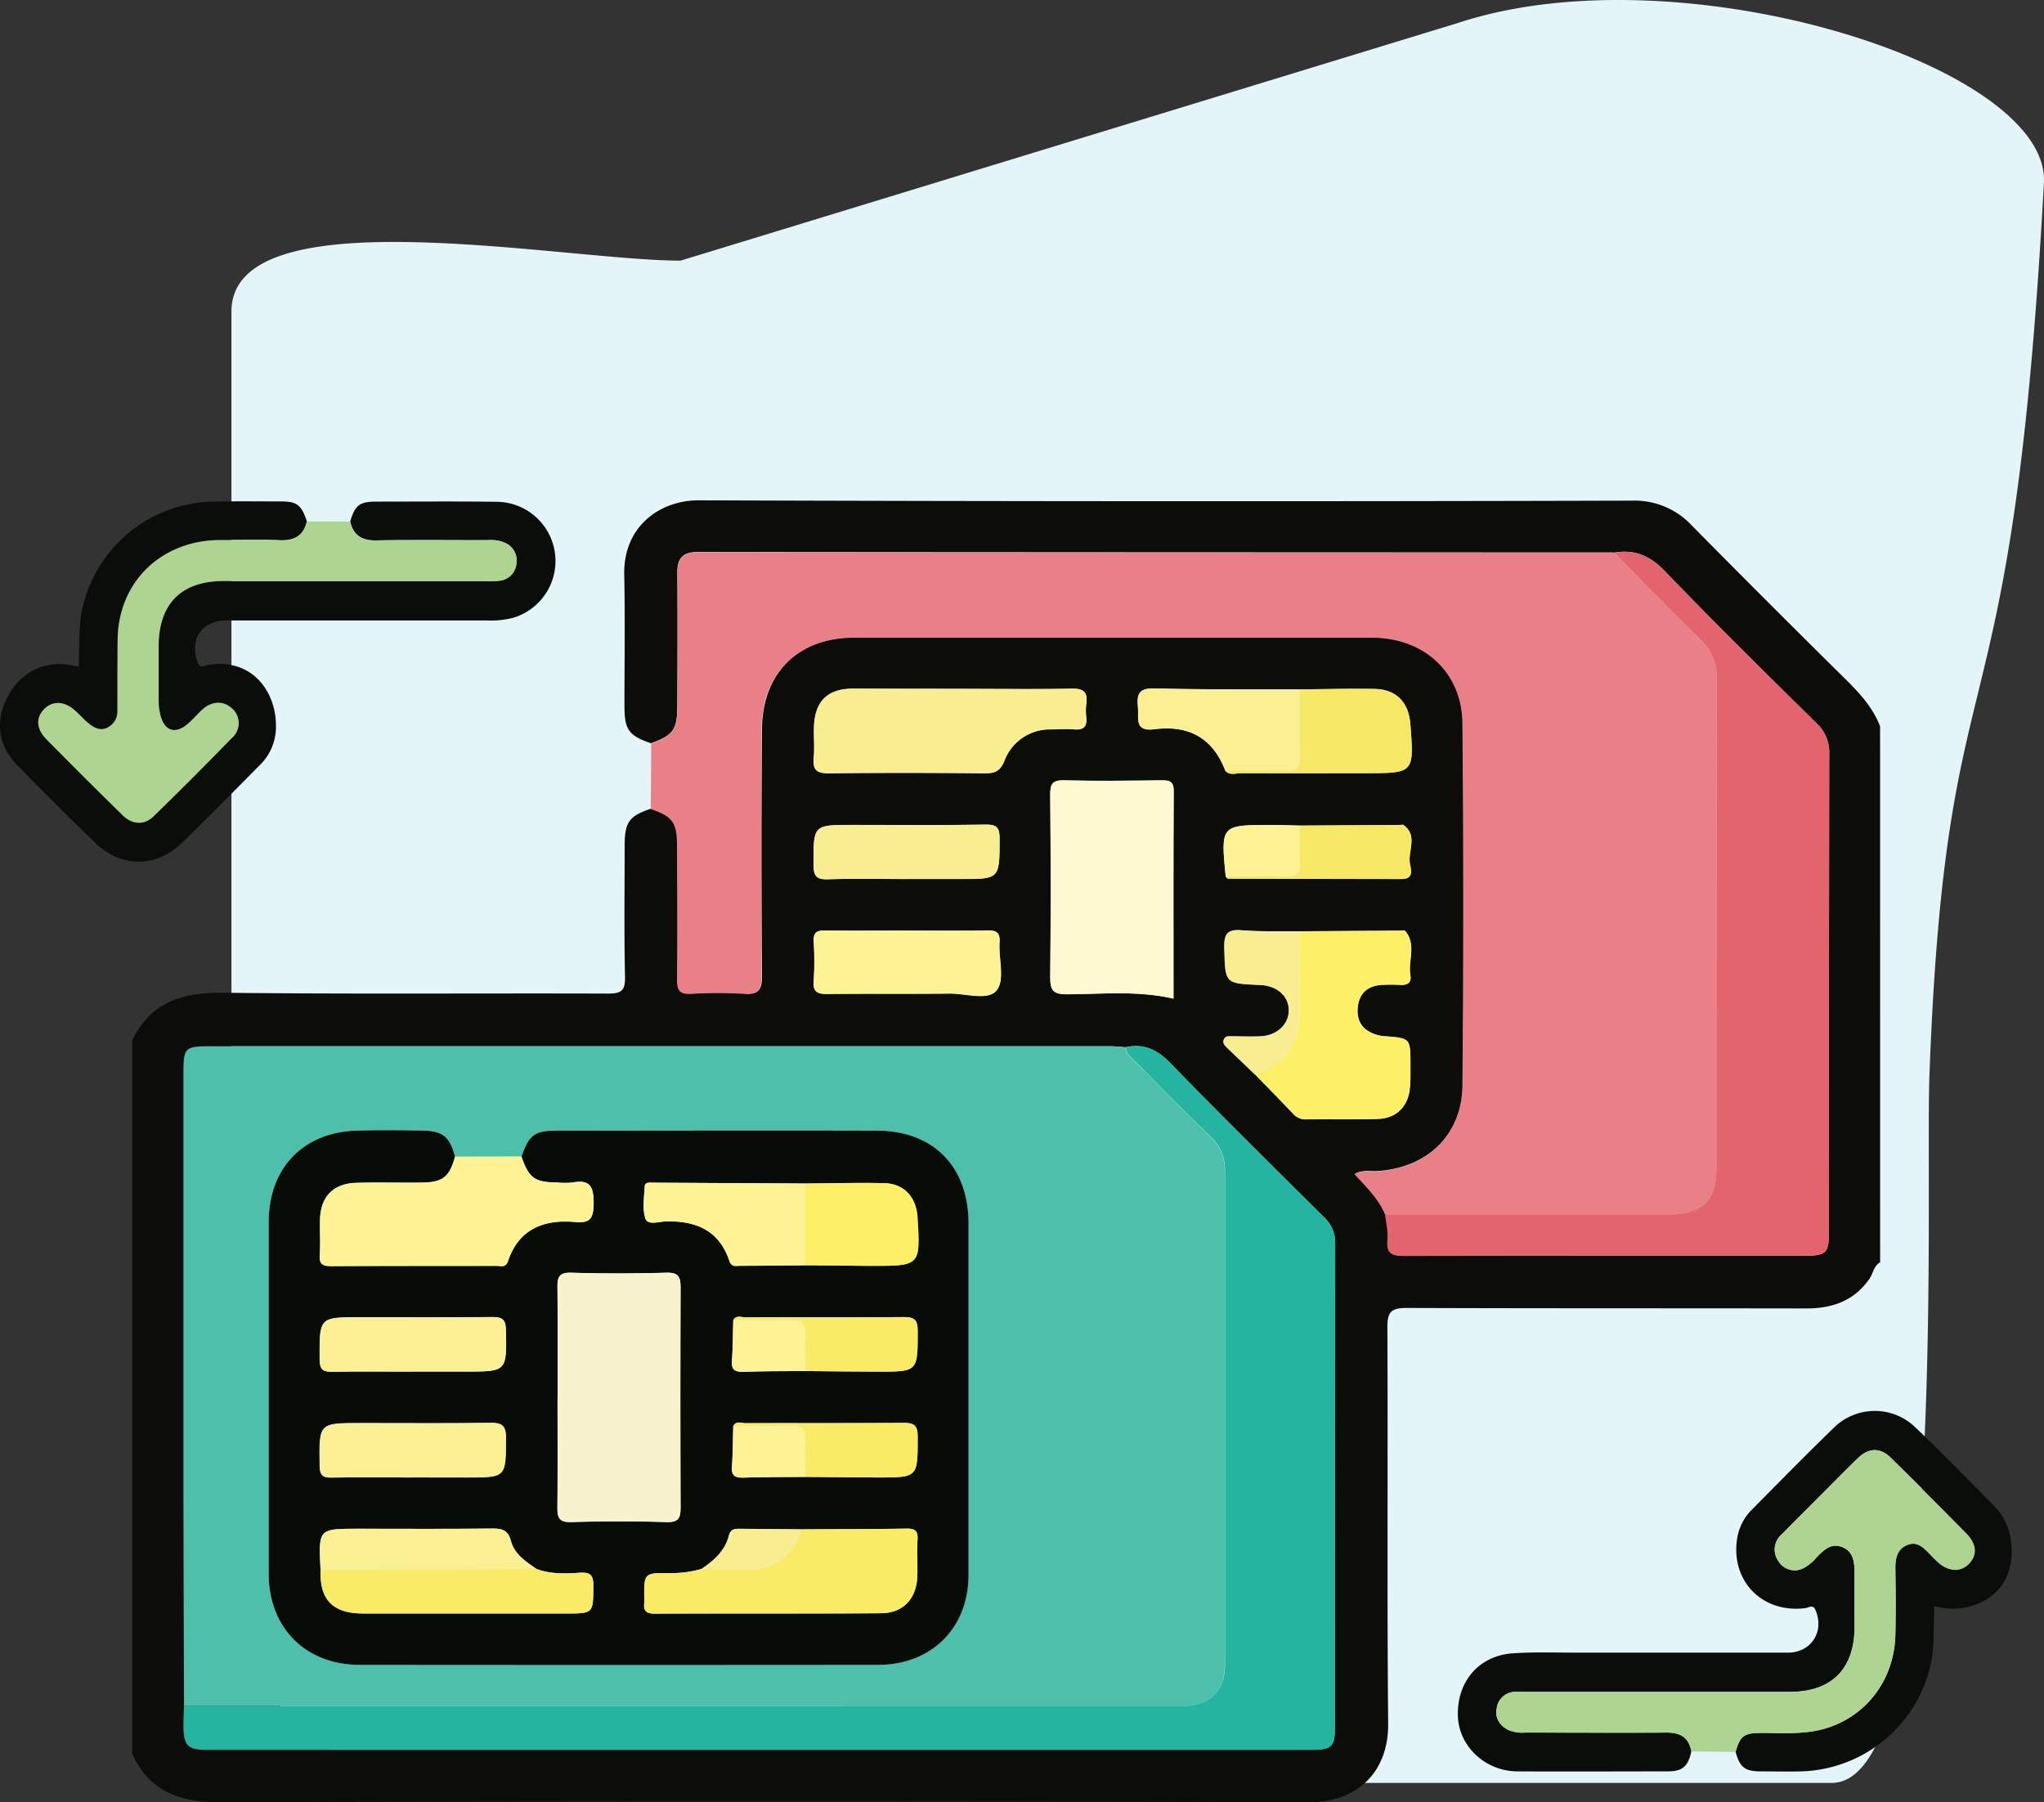 <svg id="Layer_1" data-name="Layer 1" xmlns="http://www.w3.org/2000/svg" viewBox="0 0 494.82 436.28"><rect x="0" y="0" width="494.82" height="436.28" fill="#333333" stroke="none"/><defs><style>.cls-1{fill:#e4f5fa;}.cls-2{fill:#0c0c08;}.cls-3{fill:#e97f87;}.cls-4{fill:#4dbfab;}.cls-5{fill:#24b49f;}.cls-6{fill:#e4646e;}.cls-7{fill:#fef9d1;}.cls-8{fill:#fdf067;}.cls-9{fill:#f8ee91;}.cls-10{fill:#fdf394;}.cls-11{fill:#faef92;}.cls-12{fill:#f6e865;}.cls-13{fill:#070c07;}.cls-14{fill:#f8f3cd;}.cls-15{fill:#f9eb66;}.cls-16{fill:#0b0d0a;}.cls-17{fill:#0a0d09;}.cls-18{fill:#aed492;}</style></defs><title>number change</title><path class="cls-1" d="M499.14,546.63H163.19a51.41,51.41,0,0,1-51.41-51.41V190.44c0-28.39,80.32-12.33,108.72-12.33l188.17-57.53c53.89-17.81,143.43,10.34,141.88,38.69-7.79,143.08-23.6,106.51-27.71,215.89C521.77,403.54,527.53,546.63,499.14,546.63Z" transform="translate(-55.75 -115.01)"/><path class="cls-2" d="M510.9,420.59c-1.56.86-1.68,2.68-2.59,4-3.75,5.37-9,7.18-15.33,7.17-32.23-.06-64.46,0-96.69-.12-3.79,0-4.7,1-4.68,4.72.16,31.95-.11,63.91.19,95.86.12,12.1-7.82,19.1-19.11,19.07q-131.8-.37-263.61,0c-9.77,0-17.1-2.5-21.32-11.69V366.87c4.54-9.5,12.44-11.65,22.32-11.53,31,.36,61.92.09,92.88.2,3.14,0,4.17-.64,4.1-4-.24-10.59-.1-21.19-.09-31.78,0-5.77,1.07-7.21,6.42-9,5.32,1.85,6.35,3.27,6.37,9.06,0,10.74.08,21.48,0,32.22,0,2.66.68,3.62,3.43,3.48a101.23,101.23,0,0,1,12.8,0c3.6.29,4.25-1.08,4.22-4.39q-.22-29.74,0-59.48c.06-13.77,8.8-22.35,22.52-22.36q62.58,0,125.16,0c12.59,0,21.84,8.29,22,20.76q.45,43.78,0,87.57c-.11,12.05-8.52,20.07-20.64,20.88-1.72.12-3.53-.38-5.48.66,2.82,3.11,5.82,5.94,7.4,9.79.21,2,.78,4.13.55,6.13-.39,3.53,1.25,3.95,4.24,3.94C427.92,419,460,419,492.09,419c5.93,0,6.41-.46,6.41-6.29q0-57.62.06-115.25a9.42,9.42,0,0,0-3-7.28c-12.34-12.19-24.72-24.36-36.74-36.86-3.63-3.78-7.38-5.39-12.38-4.52a2.7,2.7,0,0,0-.41-.06q-110.71,0-221.43-.1c-3.54,0-4.92,1.53-4.89,5,.09,10.74.05,21.48,0,32.22,0,5.78-1,7.16-6.38,9.08-5.39-1.86-6.4-3.26-6.41-9,0-10.6.17-21.21-.05-31.81-.24-11.75,8.68-18,18-18q113,.39,226,.08a18.87,18.87,0,0,1,14.33,5.9q18.57,18.81,37.39,37.39c3.4,3.36,6.54,6.81,8.3,11.32ZM370.38,314.87c-2.31-.05-4.62-.14-6.92-.15-12.2,0-12.2,0-11,12.49.19.18.38.52.57.52q21,.06,42.06.09c2.81,0,2.3-2.15,2-3.5-.7-3.18,2.05-7-1.62-9.59-.18-.13-.54,0-.81,0Zm-18-13.27c1.12,1.24,2.57.57,3.85.58,10,.06,20,0,30.05,0,11.81,0,11.81,0,10.88-11.95-.41-5.26-3.46-8.36-8.69-8.44-6-.1-12.07.06-18.11.11-11.69-.05-23.38.08-35.07-.24-3.75-.11-4.37,1.31-4.06,4.46.26,2.69-1,6.06,4,5.42C343.44,290.47,349.35,293.65,352.39,301.6Zm18,38.86c-4.68-.06-9.37.13-14-.26-3.61-.3-4.28,1-4.19,4.34.23,8.54.07,8.54,8.7,8.89,4.11.17,6.89,2.61,6.92,6.08s-2.82,6.13-6.8,6.36c-2.34.13-4.68,0-7,0-.67,0-1.43-.16-1.84.57-.52.91,0,1.56.65,2.15l6.82,6.53c3.05,3.15,6.13,6.27,9.14,9.45A4,4,0,0,0,372,386c5.77-.07,11.54.07,17.31-.11,4.48-.13,7.35-3,7.77-7.46.19-1.91.13-3.84.13-5.76,0-6.32,0-6.31-6.13-6.79a9.28,9.28,0,0,1-2-.34c-3.37-1-5-3.26-4.61-6.78.38-3.35,2.43-5.08,5.74-5.31a40.29,40.29,0,0,1,4.53,0c1.7.09,2.78-.5,2.47-2.3-.63-3.58,1.53-7.48-1.27-10.77-.18-.21-.79-.07-1.2-.06Zm-42.13,28.07c-1.24-.08-2.47-.24-3.7-.24q-109.29,0-218.56,0c-5.29,0-5.81.56-5.81,6q0,51.44,0,102.88,0,25.4.13,50.81c0,1.65-.14,3.3-.13,4.94,0,4.56,1,5.67,5.53,5.67H373.41c4.69,0,5.48-.82,5.48-5.59q0-58.45.05-116.92a8.38,8.38,0,0,0-2.77-6.51c-12.52-12.4-25.06-24.79-37.34-37.44C335.7,369,332.5,367.62,328.24,368.53Zm11.59-11.77c0-16.94-.05-33.6.05-50.25,0-2.45-1.07-2.58-3-2.57-7.85.07-15.7.16-23.54,0-2.8-.07-3.38.86-3.35,3.47.12,14.73.14,29.47,0,44.2,0,3.13.65,4.11,4,4.11C322.48,355.69,331,354.72,339.83,356.76Zm-51.15-75c-8.81,0-17.62,0-26.44,0-6.23,0-9.28,3.1-9.45,9.38-.07,2.47.17,5-.06,7.43-.28,3,.87,3.69,3.71,3.66,12.53-.14,25.07-.12,37.6,0,2.46,0,3.78-.41,4.85-3a11.73,11.73,0,0,1,11.25-7.62c1.93-.05,3.86-.17,5.78,0,2.23.17,3-.78,2.79-2.88a14,14,0,0,1,0-3.3c.41-2.87-.68-3.73-3.59-3.66C306.32,281.89,297.5,281.77,288.68,281.77Zm-13.74,58.52c-6.46,0-12.91.08-19.37,0-2.1,0-2.95.49-2.83,2.73a73,73,0,0,1,0,9.47c-.2,2.66.84,3.2,3.28,3.17,9.89-.13,19.78,0,29.67-.1,3.91,0,9.27,1.81,11.34-.79s.45-7.61.7-11.56c.16-2.4-.73-3-3-2.93C288.12,340.38,281.53,340.29,274.94,340.29Zm.17-12.48H288.3c9.51,0,9.41,0,9.45-9.73,0-2.62-.59-3.48-3.36-3.44-10.72.17-21.44.07-32.16.07-9.65,0-9.55,0-9.52,9.63,0,2.62.61,3.63,3.43,3.53C262.46,327.66,268.78,327.81,275.11,327.81Z" transform="translate(-55.75 -115.01)"/><path class="cls-3" d="M213.38,295c5.37-1.92,6.37-3.3,6.38-9.08,0-10.74.06-21.48,0-32.22,0-3.47,1.35-5,4.89-5q110.72.09,221.43.1a2.7,2.7,0,0,1,.41.06c7,7,13.82,14.19,20.91,21.09a12.06,12.06,0,0,1,3.95,9.44c-.11,39.49-.06,79-.07,118.47,0,7.86-3.35,11.18-11.26,11.19H391.05c-1.58-3.85-4.58-6.68-7.4-9.79,2-1,3.76-.54,5.48-.66,12.12-.81,20.53-8.83,20.64-20.88q.39-43.79,0-87.57c-.12-12.47-9.37-20.76-22-20.76q-62.58,0-125.16,0c-13.72,0-22.46,8.59-22.52,22.36q-.13,29.73,0,59.48c0,3.31-.62,4.68-4.22,4.39a101.23,101.23,0,0,0-12.8,0c-2.75.14-3.47-.82-3.43-3.48.13-10.74.07-21.48,0-32.22,0-5.79-1-7.21-6.37-9.06Q213.38,302.87,213.38,295Z" transform="translate(-55.75 -115.01)"/><path class="cls-4" d="M100.3,528q-.08-25.41-.13-50.81,0-51.45,0-102.88c0-5.48.52-6,5.81-6q109.28,0,218.56,0c1.23,0,2.46.16,3.7.24,0,1.74,1.43,2.6,2.47,3.65,6,6.05,12,12.14,18.12,18.08a10.57,10.57,0,0,1,3.41,8q0,59.86,0,119.74c0,6.27-3.78,10-10,10ZM182,395l-16.09,0c-1.37-5-2.87-6.26-8.1-6.33s-10.19-.11-15.28,0c-13.29.3-21.73,9-21.74,22.26q0,42.54,0,85.09c0,13,8.93,22,22.05,22q62.77,0,125.56,0c12.88,0,21.81-9,21.82-21.75q0-42.56,0-85.09c0-13.76-8.48-22.44-22.3-22.49-25.75-.09-51.5,0-77.24,0C185.16,388.71,183.89,389.71,182,395Z" transform="translate(-55.75 -115.01)"/><path class="cls-5" d="M100.3,528h242c6.18,0,10-3.71,10-10q0-59.86,0-119.74a10.57,10.57,0,0,0-3.41-8c-6.13-5.94-12.11-12-18.12-18.08-1-1.05-2.43-1.91-2.47-3.65,4.26-.91,7.46.42,10.59,3.64,12.28,12.65,24.82,25,37.34,37.44a8.38,8.38,0,0,1,2.77,6.51q-.09,58.47-.05,116.92c0,4.77-.79,5.59-5.48,5.59H105.7c-4.48,0-5.5-1.11-5.53-5.67C100.16,531.32,100.25,529.67,100.3,528Z" transform="translate(-55.75 -115.01)"/><path class="cls-6" d="M391.05,409H460c7.91,0,11.26-3.33,11.26-11.19,0-39.49,0-79,.07-118.47a12.06,12.06,0,0,0-3.95-9.44c-7.09-6.9-13.95-14.05-20.91-21.09,5-.87,8.75.74,12.38,4.52,12,12.5,24.4,24.67,36.74,36.86a9.42,9.42,0,0,1,3,7.28q-.13,57.63-.06,115.25c0,5.83-.48,6.29-6.41,6.29-32.09,0-64.17,0-96.25.06-3,0-4.63-.41-4.24-3.94C391.83,413.14,391.26,411.05,391.05,409Z" transform="translate(-55.75 -115.01)"/><path class="cls-7" d="M339.83,356.76c-8.8-2-17.35-1.07-25.84-1.08-3.33,0-4-1-4-4.11.16-14.73.14-29.47,0-44.2,0-2.61.55-3.54,3.35-3.47,7.84.2,15.69.11,23.54,0,1.89,0,3,.12,3,2.57C339.78,323.16,339.83,339.82,339.83,356.76Z" transform="translate(-55.75 -115.01)"/><path class="cls-8" d="M370.37,340.46l24.3-.16c.41,0,1-.15,1.2.06,2.8,3.29.64,7.19,1.27,10.77.31,1.8-.77,2.39-2.47,2.3a40.29,40.29,0,0,0-4.53,0c-3.31.23-5.36,2-5.74,5.31-.39,3.52,1.24,5.78,4.61,6.78a9.28,9.28,0,0,0,2,.34c6.14.48,6.15.47,6.13,6.79,0,1.92.06,3.85-.13,5.76-.42,4.47-3.29,7.33-7.77,7.46-5.77.18-11.54,0-17.31.11a4,4,0,0,1-3.22-1.41c-3-3.18-6.09-6.3-9.14-9.45,7.23-2.36,10.78-7.1,10.81-14.57C370.43,353.88,370.38,347.17,370.37,340.46Z" transform="translate(-55.75 -115.01)"/><path class="cls-9" d="M288.68,281.77c8.82,0,17.64.12,26.45-.07,2.91-.07,4,.79,3.59,3.66a14,14,0,0,0,0,3.3c.19,2.1-.56,3-2.79,2.88-1.92-.14-3.85,0-5.78,0a11.73,11.73,0,0,0-11.25,7.62c-1.07,2.63-2.39,3.06-4.85,3-12.53-.1-25.07-.12-37.6,0-2.84,0-4-.71-3.71-3.66.23-2.46,0-5,.06-7.43.17-6.28,3.22-9.34,9.45-9.38C271.06,281.73,279.87,281.77,288.68,281.77Z" transform="translate(-55.75 -115.01)"/><path class="cls-10" d="M274.94,340.29c6.59,0,13.18.09,19.77-.05,2.28-.05,3.17.53,3,2.93-.25,3.95,1.26,9.1-.7,11.56s-7.43.74-11.34.79c-9.89.13-19.78,0-29.67.1-2.44,0-3.48-.51-3.28-3.17a73,73,0,0,0,0-9.47c-.12-2.24.73-2.77,2.83-2.73C262,340.37,268.48,340.29,274.94,340.29Z" transform="translate(-55.75 -115.01)"/><path class="cls-11" d="M352.39,301.6c-3-8-8.95-11.13-17.18-10.05-5,.64-3.71-2.73-4-5.42-.31-3.15.31-4.57,4.06-4.46,11.69.32,23.38.19,35.07.24,0,5.46-.07,10.94.09,16.4.07,2.51-.81,3.37-3.31,3.3C362.23,301.47,357.31,301.59,352.39,301.6Z" transform="translate(-55.75 -115.01)"/><path class="cls-9" d="M275.11,327.81c-6.33,0-12.65-.15-19,.06-2.82.1-3.42-.91-3.43-3.53,0-9.63-.13-9.63,9.52-9.63,10.72,0,21.44.1,32.16-.07,2.77,0,3.37.82,3.36,3.44,0,9.73.06,9.73-9.45,9.73Z" transform="translate(-55.75 -115.01)"/><path class="cls-12" d="M352.39,301.6c4.92,0,9.84-.13,14.76,0,2.5.07,3.38-.79,3.31-3.3-.16-5.46-.07-10.94-.09-16.4,6-.05,12.07-.21,18.11-.11,5.23.08,8.28,3.18,8.69,8.44.93,11.95.93,11.95-10.88,11.95-10,0-20,.05-30.05,0C355,302.17,353.51,302.84,352.39,301.6Z" transform="translate(-55.75 -115.01)"/><path class="cls-9" d="M370.37,340.46c0,6.71.06,13.42,0,20.13,0,7.47-3.58,12.21-10.81,14.57l-6.82-6.53c-.61-.59-1.17-1.24-.65-2.15.41-.73,1.17-.57,1.84-.57,2.34,0,4.68.09,7,0,4-.23,6.83-3,6.8-6.36s-2.81-5.91-6.92-6.08c-8.63-.35-8.47-.35-8.7-8.89-.09-3.31.58-4.64,4.19-4.34C361,340.59,365.69,340.4,370.37,340.46Z" transform="translate(-55.75 -115.01)"/><path class="cls-12" d="M370.38,314.87l24.32-.16c.27,0,.63-.11.81,0,3.67,2.63.92,6.41,1.62,9.59.3,1.35.81,3.5-2,3.5q-21-.06-42.06-.09c-.19,0-.38-.34-.57-.52,4.77,0,9.55-.18,14.31,0,2.95.12,3.84-1,3.64-3.78S370.39,317.74,370.38,314.87Z" transform="translate(-55.75 -115.01)"/><path class="cls-10" d="M370.38,314.87c0,2.87-.12,5.74.07,8.59s-.69,3.9-3.64,3.78c-4.76-.21-9.54,0-14.31,0-1.24-12.49-1.24-12.5,11-12.49C365.76,314.73,368.07,314.82,370.38,314.87Z" transform="translate(-55.75 -115.01)"/><path class="cls-13" d="M182,395c1.86-5.29,3.13-6.29,8.68-6.29,25.74,0,51.49-.08,77.24,0,13.82,0,22.3,8.73,22.3,22.49q0,42.54,0,85.09c0,12.77-8.94,21.74-21.82,21.75q-62.77.06-125.56,0c-13.12,0-22-8.95-22.05-22q0-42.56,0-85.09c0-13.28,8.45-22,21.74-22.26,5.09-.12,10.19-.08,15.28,0s6.73,1.3,8.1,6.33c-1.41,5-3,6.2-8.19,6.26s-10.47-.09-15.69.05c-5.54.15-8.63,3.3-8.8,8.76-.09,2.89.13,5.79-.07,8.67-.15,2.25.71,2.74,2.81,2.72,13.36-.08,26.71,0,40.07-.06,1,0,2.13.5,2.67-1.11,2.63-7.85,8.7-10.18,16.24-9.51,3.69.33,4.46-.86,4.51-4.45,0-4-.79-5.9-5.1-5.1a19.12,19.12,0,0,1-3.71,0C185.21,401.24,183.75,400.17,182,395Zm68.58,77.54c5.89,0,11.79.12,17.68.14,9.73,0,9.62,0,9.63-9.84,0-2.74-.81-3.4-3.45-3.37-12.76.12-25.51,0-38.26.07-1,0-2.22-.65-2.93.69-.1,3.27-.08,6.56-.33,9.83-.18,2.31.86,2.71,2.86,2.65C240.74,472.56,245.68,472.58,250.61,472.54Zm-17.33-37.93c-.1,3.27-.08,6.56-.33,9.83-.18,2.31.86,2.71,2.86,2.65,4.93-.15,9.87-.13,14.8-.17,5.89.05,11.79.12,17.68.14,9.73,0,9.62,0,9.63-9.84,0-2.74-.81-3.4-3.45-3.37-12.76.12-25.51,0-38.26.07C235.24,433.93,234,433.27,233.28,434.61Zm17.28-33.09-36.71-.2c-.77,0-1.94-.2-2,.88-.14,2.6-.61,5.4.15,7.77.56,1.73,3.21.78,4.87.73,7.31-.23,13,2.12,15.46,9.53.53,1.59,1.61,1.21,2.6,1.21,5.23,0,10.45-.08,15.67-.13s10.68.13,16,.14c11.95,0,11.95,0,11.22-11.84-.3-4.8-3.24-8.05-8-8.17C263.42,401.27,257,401.48,250.56,401.52Zm-64.93,93.31c-2.61-1.8-5.35-3.59-6.2-6.84-.72-2.77-2.4-3-4.81-2.94-10.72.12-21.44.05-32.17.05-9.59,0-9.59,0-9.08,9.86-.27,7.28,2.91,10.63,10.27,10.64q24.54,0,49.06,0c6.78,0,6.64,0,6.71-6.67,0-2.55-.65-3.34-3.21-3.19C192.66,496,189.06,496.13,185.63,494.83Zm39.93,0a26.3,26.3,0,0,1-7.7,1c-6.2-.07-6.2,0-6.12,6.32a5.61,5.61,0,0,1,0,.82c-.23,1.86.35,2.68,2.45,2.67,18.28-.07,36.56,0,54.84-.1,5.55-.05,8.71-3.66,8.81-9.29.05-2.89-.1-5.78.05-8.66.1-2-.65-2.56-2.59-2.53-8.52.13-17,.13-25.56.18l-14.85-.15c-1.31,0-2.24.07-2.67,1.74C231.27,490.48,228.55,492.82,225.56,494.86Zm-34.82-41.71c0,8.94.07,17.88-.05,26.82,0,2.52.44,3.6,3.34,3.52q11.55-.35,23.1,0c2.92.08,3.38-1,3.37-3.55q-.13-26.6,0-53.21c0-2.53-.46-3.68-3.39-3.6-7.69.22-15.4.24-23.09,0-3-.1-3.34,1.19-3.31,3.62C190.79,435.55,190.74,444.35,190.74,453.15Zm-35.24-6.09h12.81c10.22,0,10.11,0,9.93-10.07-.05-2.67-1-3.15-3.39-3.13-10.6.11-21.21.05-31.81.05-10.06,0-9.93,0-9.89,10.15,0,2.77,1,3.09,3.35,3.05C142.83,447,149.17,447.06,155.5,447.06Zm0,25.62h13.22c9.61,0,9.47,0,9.5-9.68,0-3.1-1.15-3.56-3.84-3.53-10.47.14-20.93.06-31.4.06-10,0-10,0-9.83,10.18,0,2.26.53,3.09,2.94,3C142.58,472.57,149.06,472.68,155.53,472.68Z" transform="translate(-55.75 -115.01)"/><path class="cls-10" d="M182,395c1.72,5.17,3.18,6.24,8.65,6.31a19.12,19.12,0,0,0,3.71,0c4.31-.8,5.15,1.09,5.1,5.1-.05,3.59-.82,4.78-4.51,4.45-7.54-.67-13.61,1.66-16.24,9.51-.54,1.61-1.71,1.1-2.67,1.11-13.36,0-26.71,0-40.07.06-2.1,0-3-.47-2.81-2.72.2-2.88,0-5.78.07-8.67.17-5.46,3.26-8.61,8.8-8.76,5.22-.14,10.46,0,15.69-.05s6.78-1.3,8.19-6.26Z" transform="translate(-55.75 -115.01)"/><path class="cls-14" d="M190.74,453.15c0-8.8,0-17.6,0-26.4,0-2.43.28-3.72,3.31-3.62,7.69.24,15.4.22,23.09,0,2.93-.08,3.4,1.07,3.39,3.6q-.11,26.61,0,53.21c0,2.53-.45,3.63-3.37,3.55q-11.53-.36-23.1,0c-2.9.08-3.37-1-3.34-3.52C190.81,471,190.74,462.09,190.74,453.15Z" transform="translate(-55.75 -115.01)"/><path class="cls-15" d="M249.74,485.25c8.52-.05,17-.05,25.56-.18,1.94,0,2.69.52,2.59,2.53-.15,2.88,0,5.77-.05,8.66-.1,5.63-3.26,9.24-8.81,9.29-18.28.14-36.56,0-54.84.1-2.1,0-2.68-.81-2.45-2.67a5.61,5.61,0,0,0,0-.82c-.08-6.33-.08-6.39,6.12-6.32a26.3,26.3,0,0,0,7.7-1c4.07,0,8.15.18,12.23.09A12.47,12.47,0,0,0,249.74,485.25Z" transform="translate(-55.75 -115.01)"/><path class="cls-15" d="M185.63,494.83c3.43,1.3,7,1.13,10.57.92,2.56-.15,3.23.64,3.21,3.19-.07,6.67.07,6.67-6.71,6.67q-24.52,0-49.06,0c-7.36,0-10.54-3.36-10.27-10.64Z" transform="translate(-55.75 -115.01)"/><path class="cls-11" d="M155.5,447.06c-6.33,0-12.67-.09-19,.05-2.32,0-3.34-.28-3.35-3.05,0-10.15-.17-10.15,9.89-10.15,10.6,0,21.21.06,31.81-.05,2.39,0,3.34.46,3.39,3.13.18,10.07.29,10.07-9.93,10.07Z" transform="translate(-55.75 -115.01)"/><path class="cls-11" d="M155.53,472.68c-6.47,0-12.95-.11-19.41.05-2.41.07-2.91-.76-2.94-3-.14-10.18-.22-10.18,9.83-10.18,10.47,0,20.93.08,31.4-.06,2.69,0,3.85.43,3.84,3.53,0,9.68.11,9.68-9.5,9.68Z" transform="translate(-55.75 -115.01)"/><path class="cls-10" d="M250.6,421.31c-5.22.05-10.44.12-15.67.13-1,0-2.07.38-2.6-1.21-2.49-7.41-8.15-9.76-15.46-9.53-1.66.05-4.31,1-4.87-.73-.76-2.37-.29-5.17-.15-7.77.06-1.08,1.23-.88,2-.88l36.71.2Q250.58,411.42,250.6,421.31Z" transform="translate(-55.75 -115.01)"/><path class="cls-8" d="M250.6,421.31q0-9.88,0-19.79c6.43,0,12.86-.25,19.29-.08,4.75.12,7.69,3.37,8,8.17.73,11.85.73,11.87-11.22,11.84C261.28,421.44,255.94,421.36,250.6,421.31Z" transform="translate(-55.75 -115.01)"/><path class="cls-11" d="M185.63,494.83l-52.26.13c-.51-9.86-.51-9.86,9.08-9.86,10.73,0,21.45.07,32.17-.05,2.41,0,4.09.17,4.81,2.94C180.28,491.24,183,493,185.63,494.83Z" transform="translate(-55.75 -115.01)"/><path class="cls-15" d="M233.28,434.61c.71-1.34,2-.68,2.93-.69,12.75,0,25.5.05,38.26-.07,2.64,0,3.46.63,3.45,3.37,0,9.84.1,9.86-9.63,9.84-5.89,0-11.79-.09-17.68-.14,0-3.16-.09-6.32,0-9.47.07-2.17-.85-2.89-2.94-2.85C242.89,434.68,238.09,434.61,233.28,434.61Z" transform="translate(-55.75 -115.01)"/><path class="cls-15" d="M233.28,460.23c.71-1.34,2-.68,2.93-.69,12.75,0,25.5,0,38.26-.07,2.64,0,3.46.63,3.45,3.37,0,9.84.1,9.86-9.63,9.84-5.89,0-11.79-.09-17.68-.14,0-3.16-.09-6.32,0-9.47.07-2.17-.85-2.89-2.94-2.85C242.89,460.3,238.09,460.23,233.28,460.23Z" transform="translate(-55.75 -115.01)"/><path class="cls-10" d="M233.28,434.61c4.81,0,9.61.07,14.41,0,2.09,0,3,.68,2.94,2.85-.11,3.15,0,6.31,0,9.47-4.93,0-9.87,0-14.8.17-2,.06-3-.34-2.86-2.65C233.2,441.17,233.18,437.88,233.28,434.61Z" transform="translate(-55.75 -115.01)"/><path class="cls-10" d="M233.28,460.23c4.81,0,9.61.07,14.41,0,2.09,0,3,.68,2.94,2.85-.11,3.15,0,6.31,0,9.47-4.93,0-9.87,0-14.8.17-2,.06-3-.34-2.86-2.65C233.2,466.79,233.18,463.5,233.28,460.23Z" transform="translate(-55.75 -115.01)"/><path class="cls-9" d="M249.74,485.25a12.47,12.47,0,0,1-12,9.7c-4.08.09-8.16-.05-12.23-.09,3-2,5.71-4.38,6.66-8,.43-1.67,1.36-1.76,2.67-1.74Z" transform="translate(-55.75 -115.01)"/><path class="cls-16" d="M140.52,241.27c1.2-4,2.29-4.83,6.35-4.83,9.82,0,19.63-.09,29.43.05A14.34,14.34,0,0,1,180,264.56a21.81,21.81,0,0,1-6.44.65H110.72c-6.14,0-9.24,4.53-7.07,10.28.55,1.47,1.63.61,2.33.5,11.3-1.85,16.66,7.05,16.57,14.76a12.84,12.84,0,0,1-3.67,9.24c-6.33,6.38-12.61,12.8-19.07,19.05-6.25,6.06-14.67,6.12-21,0S66,306.49,59.71,300c-4.55-4.7-5.14-10.77-2-16.54s8.81-8.6,15.21-7.42l1.91.35c.17-5.2-.18-10.34,1.18-15.41a33.08,33.08,0,0,1,30.9-24.53c5.57-.13,11.15-.06,16.73-.05,4,0,5.06.79,6.4,4.82-.82,3.52-3.07,4.73-6.6,4.57-4.74-.21-9.5-.05-14.25-.05a27.52,27.52,0,0,0-7.34.93c-10.58,2.91-17.42,11.8-17.62,23-.11,5.78,0,11.57-.06,17.35a4.32,4.32,0,0,1-2.32,4.07c-1.76,1-3.22.15-4.53-.89s-2.24-2.14-3.39-3.18c-2.52-2.27-5.42-2.41-7.45-.4s-2,4.84.52,7.37q9.15,9.27,18.4,18.41c2.29,2.25,5.2,2.45,7.45.26q9.66-9.4,19.05-19.07a4.72,4.72,0,0,0-.14-7.15c-2-1.81-4.72-1.73-7,.28-1.23,1.11-2.3,2.38-3.54,3.47-3,2.63-5.66,1.86-6.66-1.95a15,15,0,0,1-.46-3.66c-.05-4.34,0-8.68,0-13,0-10.4,5.45-15.89,15.77-15.9h63.52a29.16,29.16,0,0,0,3.1-.07,4.56,4.56,0,0,0,4.25-4.2,4.65,4.65,0,0,0-2.81-5,8.18,8.18,0,0,0-3.93-.63c-9.09,0-18.18-.1-27.26.06C143.33,245.89,141.31,244.59,140.52,241.27Z" transform="translate(-55.75 -115.01)"/><path class="cls-17" d="M465.2,539c-.79,3.6-2.13,4.82-5.62,4.83-12.19,0-24.37.07-36.56,0-7.75-.06-14.1-6.1-14.34-13.38-.27-8.34,5.08-14.65,13.31-15.2,5.25-.35,10.53-.16,15.79-.16q25.41,0,50.8,0c5.66,0,8.95-5.18,6.63-10.4-.6-1.35-1.65-.47-2.39-.38-10.29,1.31-18-6.37-16.58-16.55a12.68,12.68,0,0,1,3.65-7.33c6.54-6.6,13.05-13.23,19.72-19.71a14.12,14.12,0,0,1,19.84-.15c6.64,6.35,13.1,12.89,19.49,19.49,4.19,4.33,5,12.39,2.09,17.64-2.71,4.92-9.22,7.64-15.48,6.47-.48-.09-.95-.2-1.56-.33-.17,5.24.19,10.38-1.18,15.46a33.13,33.13,0,0,1-30.91,24.53c-3.3.08-6.61,0-9.91,0-3.84,0-5.07-1-6.08-4.73,1.1-3.87,2-4.57,6.1-4.6,4.84,0,9.72.38,14.49-.77,10.6-2.57,17.84-11.75,18.09-23,.12-5.37.08-10.74,0-16.11,0-2.44.38-4.6,2.88-5.62s3.87.61,5.34,2.11c.65.66,1.29,1.34,2,2,2.6,2.39,5.66,2.54,7.67.39s1.82-4.77-.76-7.38q-9-9.13-18.18-18.18c-2.54-2.51-5.32-2.52-7.89-.06-2.76,2.64-5.43,5.38-8.13,8.08-3.5,3.5-7,7-10.49,10.53a4.79,4.79,0,0,0-.71,6.47,4.58,4.58,0,0,0,6,1.67,10.41,10.41,0,0,0,3.08-2.5c1.78-1.83,3.65-3.74,6.4-2.59s2.94,3.92,2.91,6.59c0,4.23,0,8.47,0,12.7,0,10.16-5.53,15.74-15.63,15.74H425.58c-1,0-2.07,0-3.1,0a4.54,4.54,0,0,0-4.4,4c-.45,2.42.76,4.19,2.91,5.26a8.5,8.5,0,0,0,3.94.59c11.46,0,22.92.05,34.38,0C462.63,534.45,464.63,535.7,465.2,539Z" transform="translate(-55.75 -115.01)"/><path class="cls-18" d="M465.2,539c-.57-3.32-2.57-4.57-5.89-4.54-11.46.1-22.92,0-34.38,0a8.5,8.5,0,0,1-3.94-.59c-2.15-1.07-3.36-2.84-2.91-5.26a4.54,4.54,0,0,1,4.4-4c1-.07,2.06,0,3.1,0h63.49c10.1,0,15.62-5.58,15.63-15.74,0-4.23,0-8.47,0-12.7,0-2.67-.06-5.41-2.91-6.59s-4.62.76-6.4,2.59a10.41,10.41,0,0,1-3.08,2.5,4.58,4.58,0,0,1-6-1.67,4.79,4.79,0,0,1,.71-6.47c3.45-3.56,7-7,10.49-10.53,2.7-2.7,5.37-5.44,8.13-8.08,2.57-2.46,5.35-2.45,7.89.06q9.15,9,18.18,18.18c2.58,2.61,2.78,5.21.76,7.38s-5.07,2-7.67-.39c-.69-.62-1.33-1.3-2-2-1.47-1.5-3-3.07-5.34-2.11s-2.91,3.18-2.88,5.62c.07,5.37.11,10.74,0,16.11-.25,11.22-7.49,20.4-18.09,23-4.77,1.15-9.65.72-14.49.77-4.07,0-5,.73-6.1,4.6Z" transform="translate(-55.75 -115.01)"/><path class="cls-18" d="M140.52,241.27c.79,3.32,2.81,4.62,6.28,4.56,9.08-.16,18.17,0,27.26-.06a8.18,8.18,0,0,1,3.93.63,4.65,4.65,0,0,1,2.81,5,4.56,4.56,0,0,1-4.25,4.2,29.16,29.16,0,0,1-3.1.07H109.93c-10.32,0-15.76,5.5-15.77,15.9,0,4.34,0,8.68,0,13a15,15,0,0,0,.46,3.66c1,3.81,3.65,4.58,6.66,1.95,1.24-1.09,2.31-2.36,3.54-3.47,2.23-2,5-2.09,7-.28a4.72,4.72,0,0,1,.14,7.15q-9.37,9.67-19.05,19.07c-2.25,2.19-5.16,2-7.45-.26Q76.18,303.3,67,294c-2.5-2.53-2.62-5.29-.52-7.37s4.93-1.87,7.45.4c1.15,1,2.18,2.22,3.39,3.18s2.77,1.86,4.53.89a4.32,4.32,0,0,0,2.32-4.07c0-5.78,0-11.57.06-17.35.2-11.21,7-20.1,17.62-23a27.52,27.52,0,0,1,7.34-.93c4.75,0,9.51-.16,14.25.05,3.53.16,5.78-1.05,6.6-4.57Z" transform="translate(-55.75 -115.01)"/></svg>